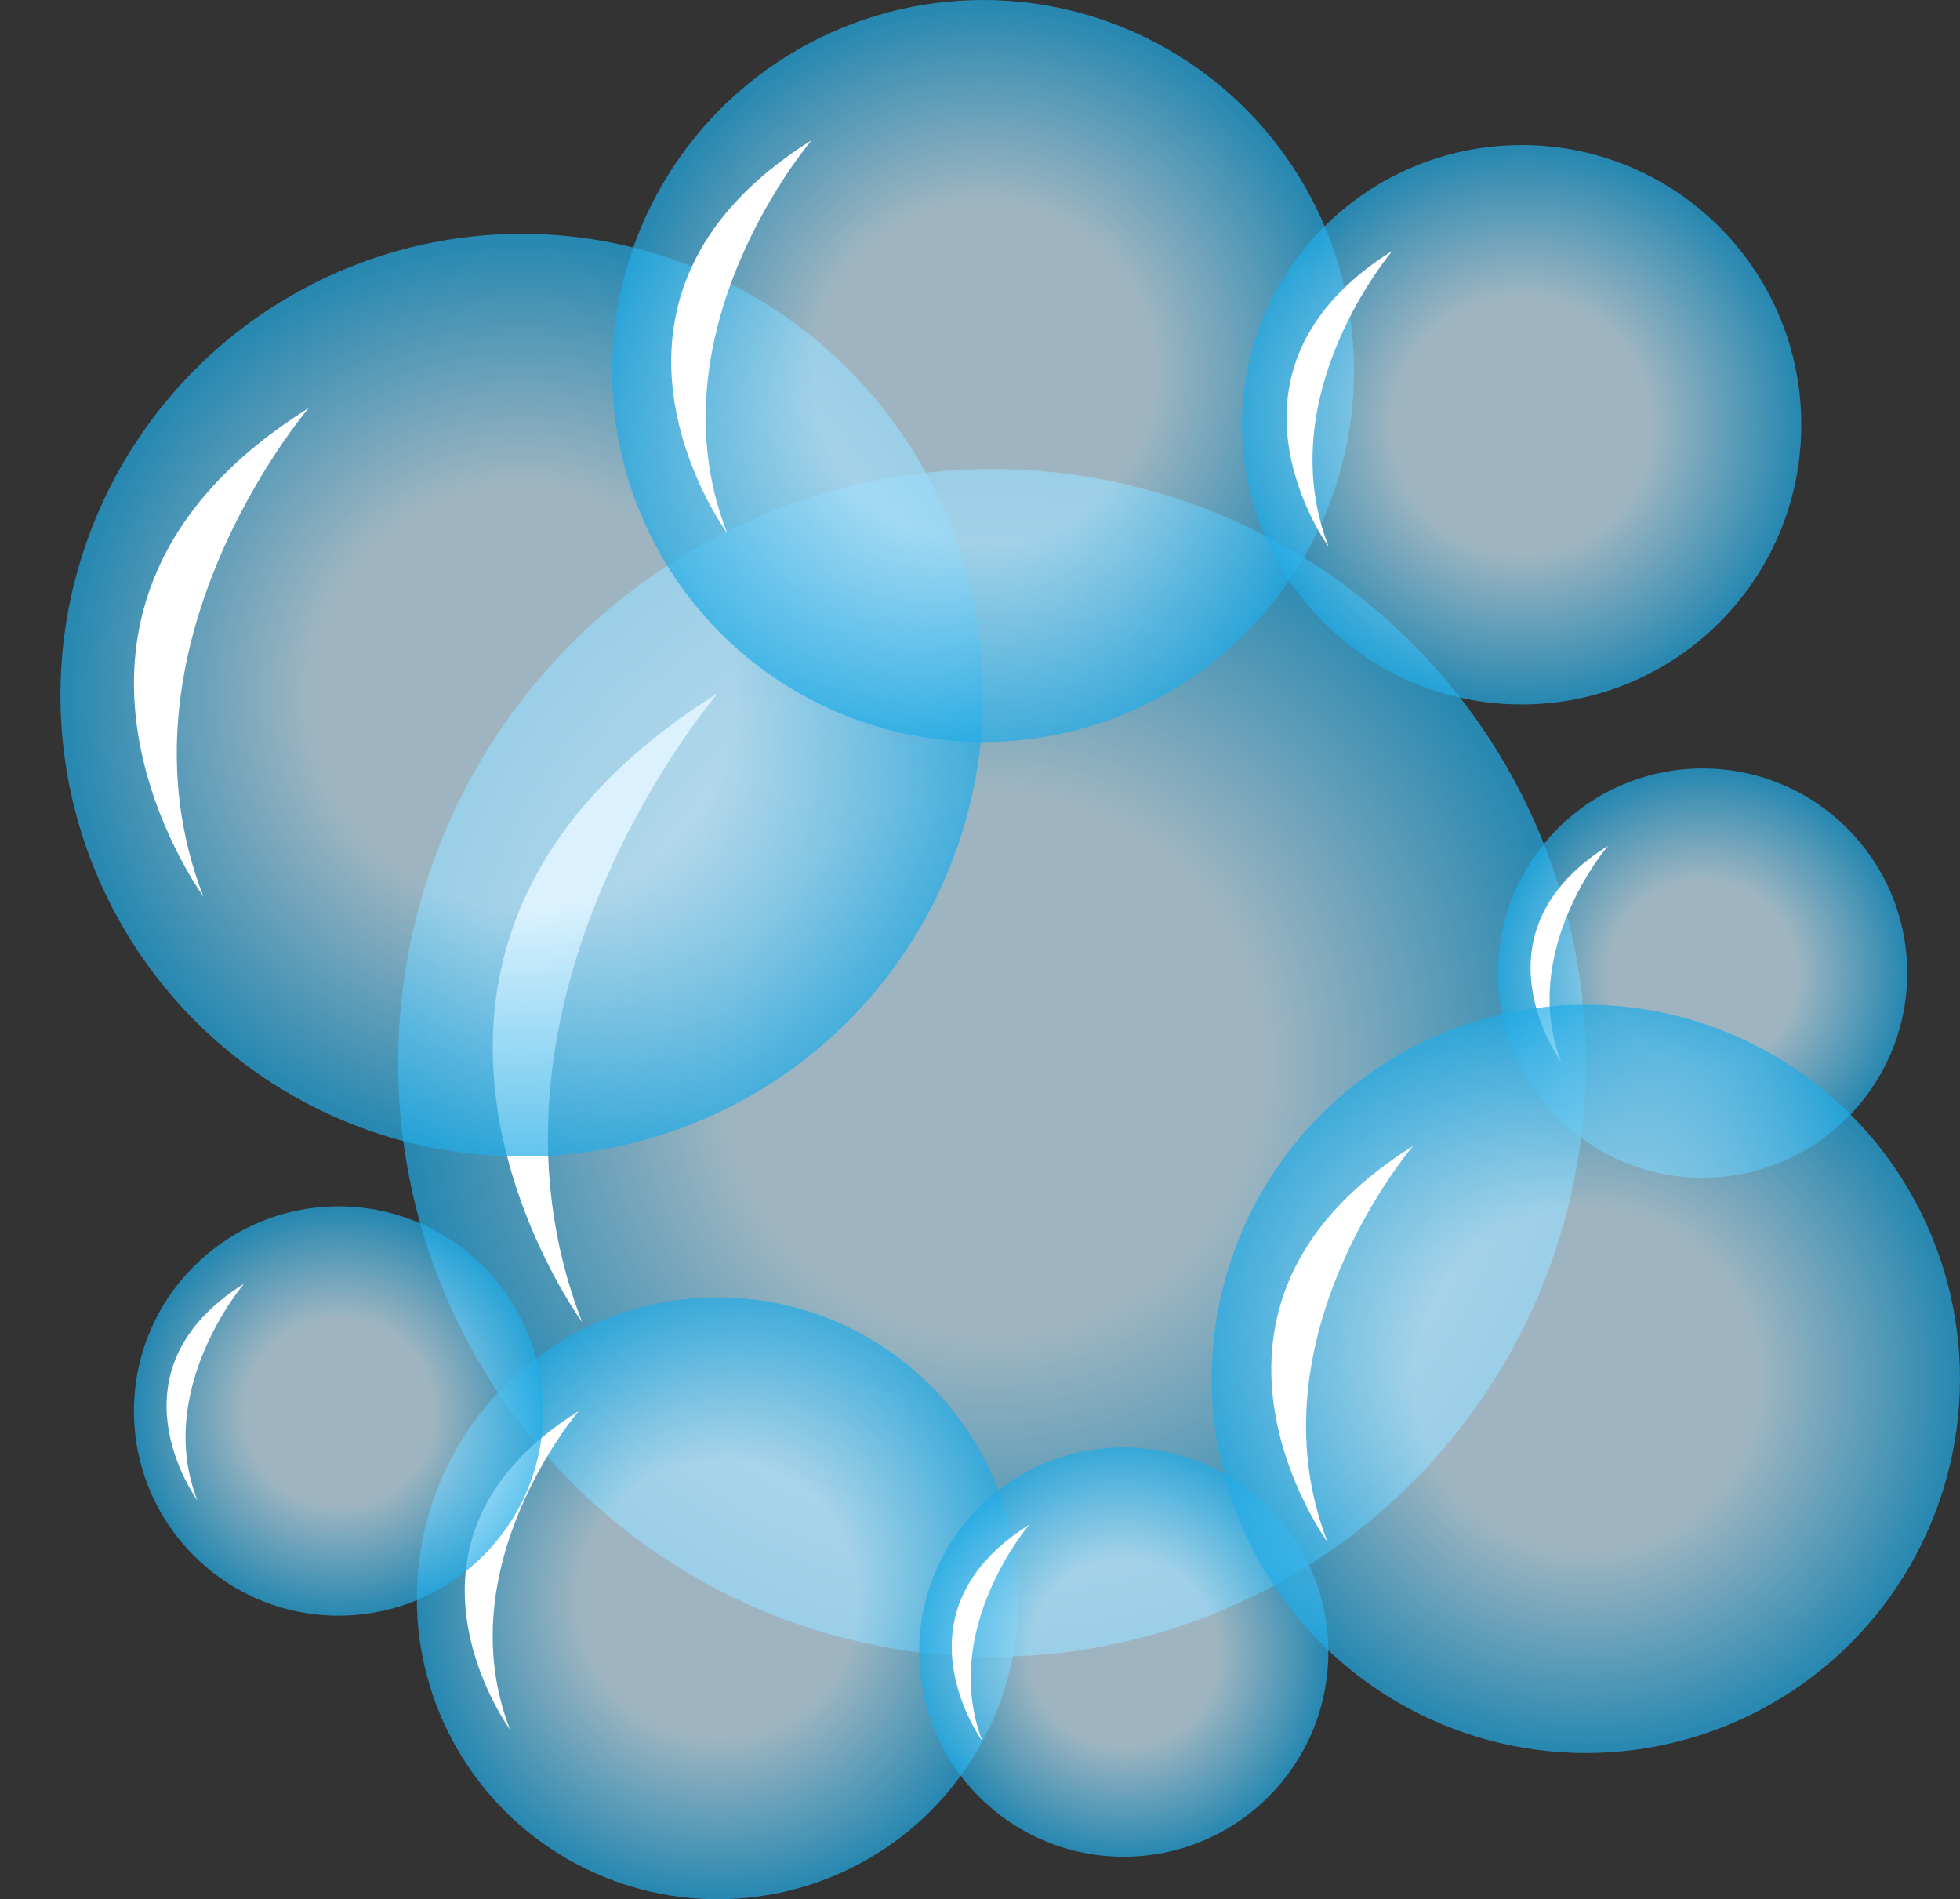 <?xml version="1.0" encoding="utf-8"?>
<!-- Generator: Adobe Illustrator 16.0.0, SVG Export Plug-In . SVG Version: 6.00 Build 0)  -->
<!DOCTYPE svg PUBLIC "-//W3C//DTD SVG 1.1//EN" "http://www.w3.org/Graphics/SVG/1.1/DTD/svg11.dtd">
<svg version="1.1" id="Calque_1" xmlns="http://www.w3.org/2000/svg" xmlns:xlink="http://www.w3.org/1999/xlink" x="0px" y="0px"
	 width="88.165px" height="85.425px" viewBox="0 0 88.165 85.425" enable-background="new 0 0 88.165 85.425" xml:space="preserve">
<rect x="0" y="0" width="88.165" height="85.425" fill="#333333" stroke="none"/>
<g id="bubles_1_">
	<g>
		
			<radialGradient id="SVGID_1_" cx="-422.937" cy="-161.759" r="26.711" gradientTransform="matrix(0.803 -0.596 0.596 0.803 480.671 -74.311)" gradientUnits="userSpaceOnUse">
			<stop  offset="0.46" style="stop-color:#CCEDFE"/>
			<stop  offset="1" style="stop-color:#21ACE7"/>
		</radialGradient>
		<circle opacity="0.7" fill="url(#SVGID_1_)" cx="44.62" cy="47.809" r="26.711"/>
		<path fill="#FFFFFF" d="M26.186,59.467c0,0-12.289-16.778,6.098-28.284C32.284,31.184,20.526,44.898,26.186,59.467z"/>
	</g>
	<g>
		
			<radialGradient id="SVGID_2_" cx="-447.192" cy="-149.772" r="13.535" gradientTransform="matrix(0.803 -0.596 0.596 0.803 480.671 -74.311)" gradientUnits="userSpaceOnUse">
			<stop  offset="0.46" style="stop-color:#CCEDFE"/>
			<stop  offset="1" style="stop-color:#21ACE7"/>
		</radialGradient>
		<circle opacity="0.7" fill="url(#SVGID_2_)" cx="32.284" cy="71.889" r="13.535"/>
		<path fill="#FFFFFF" d="M22.943,77.796c0,0-6.227-8.502,3.09-14.331C26.033,63.465,20.075,70.415,22.943,77.796z"/>
	</g>
	<g>
		
			<radialGradient id="SVGID_3_" cx="-430.066" cy="-187.645" r="20.749" gradientTransform="matrix(0.803 -0.596 0.596 0.803 480.671 -74.311)" gradientUnits="userSpaceOnUse">
			<stop  offset="0.46" style="stop-color:#CCEDFE"/>
			<stop  offset="1" style="stop-color:#21ACE7"/>
		</radialGradient>
		<circle opacity="0.7" fill="url(#SVGID_3_)" cx="23.469" cy="31.268" r="20.75"/>
		<path fill="#FFFFFF" d="M9.149,40.325c0,0-9.546-13.034,4.737-21.971C13.886,18.354,4.751,29.007,9.149,40.325z"/>
	</g>
	<g>
		
			<radialGradient id="SVGID_4_" cx="-404.715" cy="-186.988" r="16.688" gradientTransform="matrix(0.803 -0.596 0.596 0.803 480.671 -74.311)" gradientUnits="userSpaceOnUse">
			<stop  offset="0.46" style="stop-color:#CCEDFE"/>
			<stop  offset="1" style="stop-color:#21ACE7"/>
		</radialGradient>
		<circle opacity="0.7" fill="url(#SVGID_4_)" cx="44.22" cy="16.688" r="16.688"/>
		<path fill="#FFFFFF" d="M32.705,23.972c0,0-7.679-10.482,3.809-17.669C36.513,6.303,29.168,14.87,32.705,23.972z"/>
	</g>
	<g>
		
			<radialGradient id="SVGID_5_" cx="-433.966" cy="-136.946" r="9.204" gradientTransform="matrix(0.803 -0.596 0.596 0.803 480.671 -74.311)" gradientUnits="userSpaceOnUse">
			<stop  offset="0.46" style="stop-color:#CCEDFE"/>
			<stop  offset="1" style="stop-color:#21ACE7"/>
		</radialGradient>
		<circle opacity="0.7" fill="url(#SVGID_5_)" cx="50.548" cy="74.308" r="9.204"/>
		<path fill="#FFFFFF" d="M44.196,78.326c0,0-4.234-5.781,2.101-9.746C46.297,68.58,42.245,73.306,44.196,78.326z"/>
	</g>
	<g>
		
			<radialGradient id="SVGID_6_" cx="-394.858" cy="-145.956" r="9.204" gradientTransform="matrix(0.803 -0.596 0.596 0.803 480.671 -74.311)" gradientUnits="userSpaceOnUse">
			<stop  offset="0.46" style="stop-color:#CCEDFE"/>
			<stop  offset="1" style="stop-color:#21ACE7"/>
		</radialGradient>
		<circle opacity="0.7" fill="url(#SVGID_6_)" cx="76.587" cy="43.768" r="9.204"/>
		<path fill="#FFFFFF" d="M70.234,47.787c0,0-4.234-5.782,2.102-9.747C72.336,38.04,68.283,42.767,70.234,47.787z"/>
	</g>
	<g>
		
			<radialGradient id="SVGID_7_" cx="-455.867" cy="-166.698" r="9.204" gradientTransform="matrix(0.803 -0.596 0.596 0.803 480.671 -74.311)" gradientUnits="userSpaceOnUse">
			<stop  offset="0.46" style="stop-color:#CCEDFE"/>
			<stop  offset="1" style="stop-color:#21ACE7"/>
		</radialGradient>
		<circle opacity="0.7" fill="url(#SVGID_7_)" cx="15.23" cy="63.465" r="9.205"/>
		<path fill="#FFFFFF" d="M8.878,67.484c0,0-4.234-5.782,2.102-9.747C10.98,57.737,6.927,62.464,8.878,67.484z"/>
	</g>
	<g>
		
			<radialGradient id="SVGID_8_" cx="-409.952" cy="-134.429" r="16.83" gradientTransform="matrix(0.803 -0.596 0.596 0.803 480.671 -74.311)" gradientUnits="userSpaceOnUse">
			<stop  offset="0.46" style="stop-color:#CCEDFE"/>
			<stop  offset="1" style="stop-color:#21ACE7"/>
		</radialGradient>
		<circle opacity="0.7" fill="url(#SVGID_8_)" cx="71.334" cy="62.019" r="16.83"/>
		<path fill="#FFFFFF" d="M59.719,69.365c0,0-7.742-10.57,3.844-17.82C63.563,51.544,56.152,60.187,59.719,69.365z"/>
	</g>
	<g>
		
			<radialGradient id="SVGID_9_" cx="-386.699" cy="-170.612" r="12.579" gradientTransform="matrix(0.803 -0.596 0.596 0.803 480.671 -74.311)" gradientUnits="userSpaceOnUse">
			<stop  offset="0.46" style="stop-color:#CCEDFE"/>
			<stop  offset="1" style="stop-color:#21ACE7"/>
		</radialGradient>
		<circle opacity="0.7" fill="url(#SVGID_9_)" cx="68.446" cy="19.105" r="12.58"/>
		<path fill="#FFFFFF" d="M59.766,24.596c0,0-5.787-7.901,2.873-13.32C62.639,11.276,57.1,17.736,59.766,24.596z"/>
	</g>
</g>
</svg>
